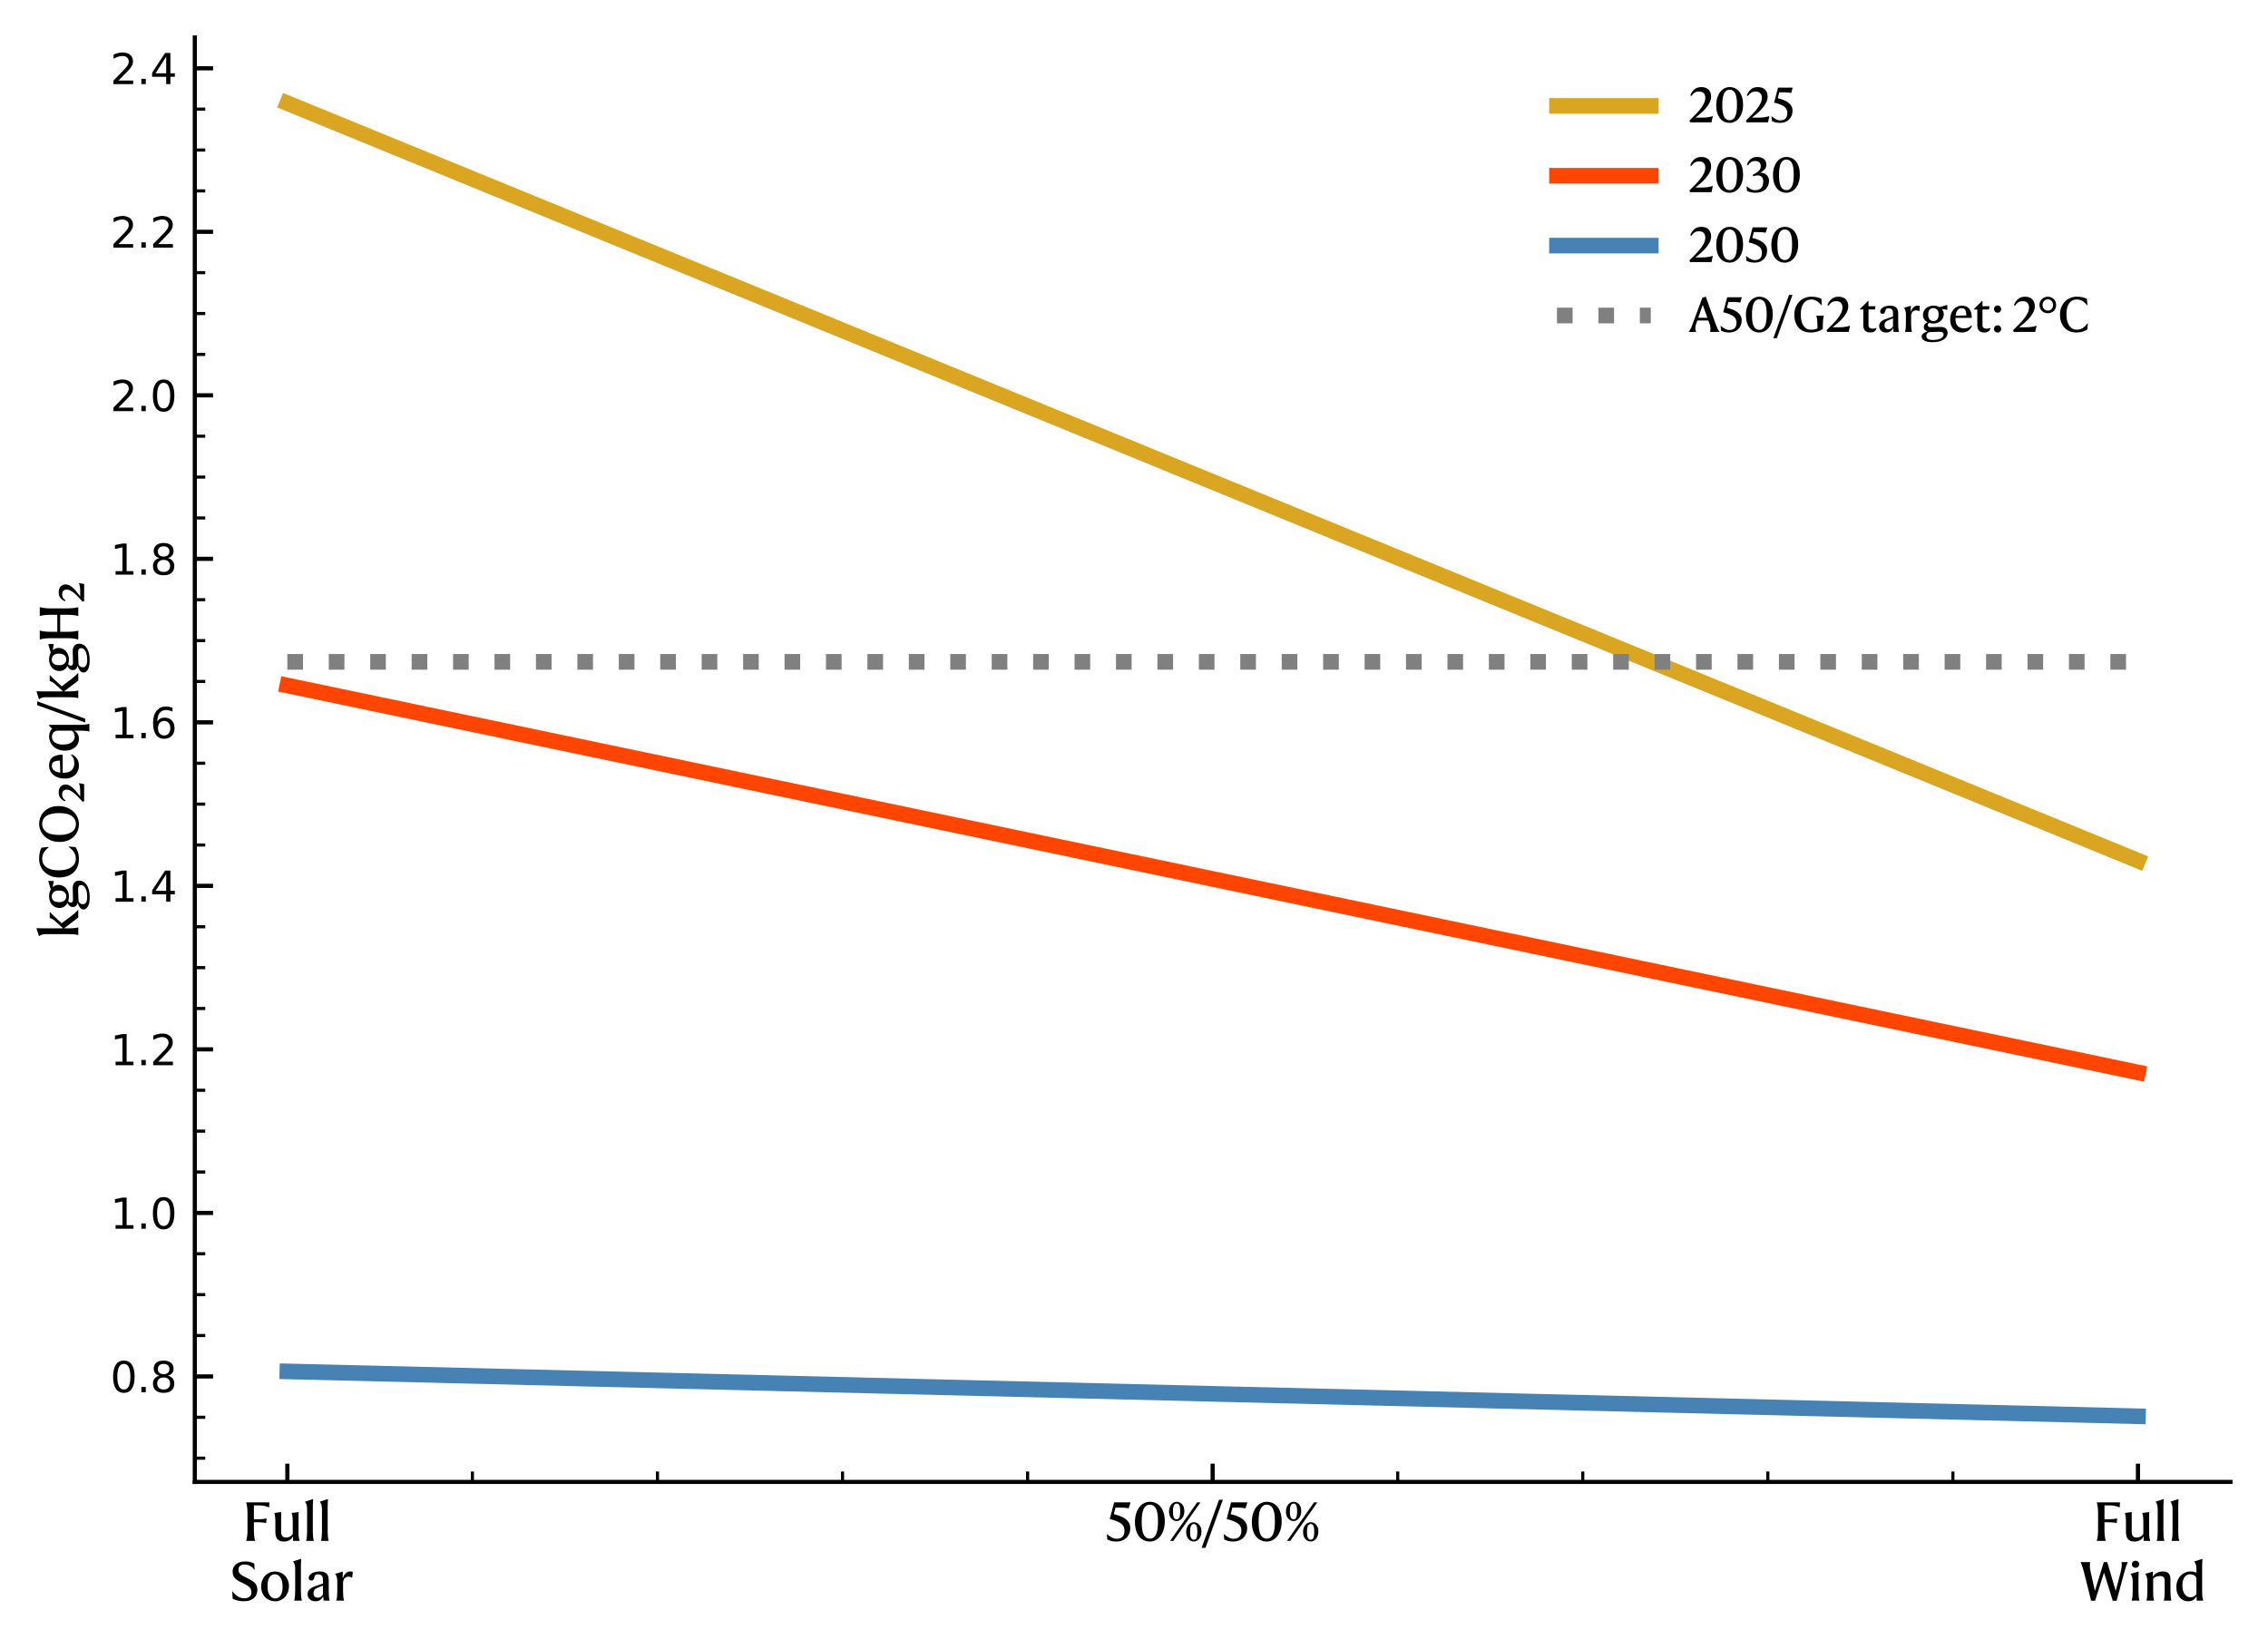 <?xml version="1.0" encoding="utf-8" standalone="no"?>
<!DOCTYPE svg PUBLIC "-//W3C//DTD SVG 1.1//EN"
  "http://www.w3.org/Graphics/SVG/1.1/DTD/svg11.dtd">
<svg xmlns:xlink="http://www.w3.org/1999/xlink" width="435.183pt" height="316.464pt" viewBox="0 0 435.183 316.464" xmlns="http://www.w3.org/2000/svg" version="1.1">
 <defs>
  <style type="text/css">*{stroke-linejoin: round; stroke-linecap: butt}</style>
 </defs>
 <g id="figure_1">
  <g id="patch_1">
   <path d="M 0 316.464 
L 435.183 316.464 
L 435.183 0 
L 0 0 
L 0 316.464 
z
" style="fill: none"/>
  </g>
  <g id="axes_1">
   <g id="patch_2">
    <path d="M 37.383 284.4 
L 427.983 284.4 
L 427.983 7.2 
L 37.383 7.2 
L 37.383 284.4 
z
" style="fill: none"/>
   </g>
   <g id="matplotlib.axis_1">
    <g id="xtick_1">
     <g id="line2d_1">
      <defs>
       <path id="m559286377d" d="M 0 0 
L 0 -3.5 
" style="stroke: #000000; stroke-width: 0.8"/>
      </defs>
      <g>
       <use xlink:href="#m559286377d" x="55.138" y="284.4" style="stroke: #000000; stroke-width: 0.8"/>
      </g>
     </g>
     <g id="text_1">
      <!-- Full -->
      <g transform="translate(46.558 295.72) scale(0.1 -0.1)">
       <defs>
        <path id="HardingTextWeb-Regular-46" d="M 1350 1203 
Q 1350 928 1388 592 
Q 1427 256 1491 0 
L 422 0 
Q 506 256 544 592 
Q 582 928 582 1203 
L 582 3418 
Q 582 3693 544 4029 
Q 506 4365 422 4621 
L 3206 4621 
L 3181 4019 
Q 2906 4134 2592 4198 
Q 2278 4262 1901 4262 
L 1350 4262 
L 1350 2592 
L 1926 2592 
Q 2125 2592 2400 2621 
Q 2675 2650 2874 2688 
L 2816 2131 
Q 2618 2189 2362 2214 
Q 2106 2240 1882 2240 
L 1350 2240 
L 1350 1203 
z
" transform="scale(0.016)"/>
        <path id="HardingTextWeb-Regular-75" d="M 506 2419 
Q 506 2637 477 2889 
Q 448 3142 378 3354 
L 1197 3462 
L 1197 1082 
Q 1197 768 1331 585 
Q 1466 403 1792 403 
Q 2074 403 2285 537 
Q 2496 672 2592 832 
L 2592 2419 
Q 2592 2637 2563 2889 
Q 2534 3142 2458 3354 
L 3283 3462 
L 3283 966 
Q 3283 576 3321 377 
Q 3360 179 3418 0 
L 2630 0 
L 2624 525 
L 2605 525 
Q 2560 429 2473 320 
Q 2387 211 2256 124 
Q 2125 38 1942 -19 
Q 1760 -77 1523 -77 
Q 960 -77 733 233 
Q 506 544 506 1050 
L 506 2419 
z
" transform="scale(0.016)"/>
        <path id="HardingTextWeb-Regular-6c" d="M 1376 0 
L 448 0 
Q 525 243 547 563 
Q 570 883 570 1158 
L 570 3853 
Q 570 4128 493 4361 
Q 416 4595 307 4704 
L 1235 5005 
L 1286 4966 
Q 1286 4934 1280 4809 
Q 1274 4685 1267 4541 
Q 1261 4397 1257 4269 
Q 1254 4141 1254 4102 
L 1254 1158 
Q 1254 883 1276 563 
Q 1299 243 1376 0 
z
" transform="scale(0.016)"/>
       </defs>
       <use xlink:href="#HardingTextWeb-Regular-46"/>
       <use xlink:href="#HardingTextWeb-Regular-75" x="54.7"/>
       <use xlink:href="#HardingTextWeb-Regular-6c" x="114.6"/>
       <use xlink:href="#HardingTextWeb-Regular-6c" x="143.1"/>
      </g>
      <!--  Solar -->
      <g transform="translate(42.368 307.184) scale(0.1 -0.1)">
       <defs>
        <path id="HardingTextWeb-Regular-20" transform="scale(0.016)"/>
        <path id="HardingTextWeb-Regular-53" d="M 1811 4698 
Q 2240 4698 2480 4621 
Q 2720 4544 2912 4454 
L 2957 3693 
L 2925 3693 
Q 2739 3981 2425 4157 
Q 2112 4333 1747 4333 
Q 1389 4333 1203 4166 
Q 1018 4000 1018 3699 
Q 1018 3398 1226 3200 
Q 1434 3002 2010 2733 
Q 2560 2477 2921 2179 
Q 3283 1882 3283 1306 
Q 3283 1037 3190 784 
Q 3098 531 2902 342 
Q 2707 154 2400 38 
Q 2093 -77 1664 -77 
Q 1280 -77 941 3 
Q 602 83 320 237 
L 269 1114 
L 301 1114 
Q 538 781 909 531 
Q 1280 282 1677 282 
Q 2118 282 2345 467 
Q 2573 653 2573 992 
Q 2573 1357 2358 1581 
Q 2144 1805 1683 2035 
Q 1382 2176 1129 2307 
Q 877 2438 697 2598 
Q 518 2758 416 2972 
Q 314 3187 314 3494 
Q 314 4019 717 4358 
Q 1120 4698 1811 4698 
z
" transform="scale(0.016)"/>
        <path id="HardingTextWeb-Regular-6f" d="M 1965 -77 
Q 1613 -77 1302 48 
Q 992 173 765 400 
Q 538 627 403 953 
Q 269 1280 269 1677 
Q 269 2093 403 2432 
Q 538 2771 765 3004 
Q 992 3238 1289 3366 
Q 1587 3494 1907 3494 
Q 2259 3494 2569 3369 
Q 2880 3245 3107 3017 
Q 3334 2790 3468 2467 
Q 3603 2144 3603 1747 
Q 3603 1331 3468 992 
Q 3334 653 3107 416 
Q 2880 179 2582 51 
Q 2285 -77 1965 -77 
z
M 1907 3162 
Q 1517 3162 1273 2810 
Q 1030 2458 1030 1754 
Q 1030 1024 1296 643 
Q 1562 262 1965 262 
Q 2355 262 2598 614 
Q 2842 966 2842 1670 
Q 2842 2400 2576 2781 
Q 2310 3162 1907 3162 
z
" transform="scale(0.016)"/>
        <path id="HardingTextWeb-Regular-61" d="M 736 2406 
Q 614 2406 512 2486 
Q 410 2566 410 2726 
Q 410 2899 522 3043 
Q 634 3187 813 3289 
Q 992 3392 1222 3446 
Q 1453 3501 1690 3501 
Q 2298 3501 2554 3241 
Q 2810 2982 2810 2470 
L 2810 1158 
Q 2810 883 2829 563 
Q 2848 243 2925 0 
L 2195 0 
Q 2182 102 2172 246 
Q 2163 390 2163 480 
L 2138 480 
Q 2016 256 1801 89 
Q 1587 -77 1197 -77 
Q 774 -77 528 166 
Q 282 410 275 774 
Q 269 1088 486 1325 
Q 704 1562 1152 1722 
L 2118 2054 
L 2118 2515 
Q 2118 2861 1961 3008 
Q 1805 3155 1510 3155 
Q 1318 3155 1225 3081 
Q 1133 3008 1094 2816 
Q 1050 2598 966 2502 
Q 883 2406 736 2406 
z
M 986 883 
Q 986 640 1123 499 
Q 1261 358 1498 358 
Q 1734 358 1894 480 
Q 2054 602 2118 755 
L 2118 1805 
L 1517 1568 
Q 1235 1453 1110 1305 
Q 986 1158 986 883 
z
" transform="scale(0.016)"/>
        <path id="HardingTextWeb-Regular-72" d="M 1261 3462 
L 1242 2720 
L 1274 2720 
Q 1318 2861 1395 3001 
Q 1472 3142 1581 3251 
Q 1690 3360 1837 3430 
Q 1984 3501 2170 3501 
Q 2227 3501 2326 3485 
Q 2426 3469 2458 3456 
L 2394 2765 
L 2362 2765 
Q 2304 2803 2189 2838 
Q 2074 2874 1952 2874 
Q 1626 2874 1459 2650 
Q 1293 2426 1293 2131 
L 1293 1133 
Q 1293 813 1315 521 
Q 1338 230 1408 0 
L 480 0 
Q 557 243 579 563 
Q 602 883 602 1158 
L 602 2362 
Q 602 2637 525 2870 
Q 448 3104 339 3206 
L 1235 3482 
L 1261 3462 
z
" transform="scale(0.016)"/>
       </defs>
       <use xlink:href="#HardingTextWeb-Regular-20"/>
       <use xlink:href="#HardingTextWeb-Regular-53" x="17.6"/>
       <use xlink:href="#HardingTextWeb-Regular-6f" x="73.1"/>
       <use xlink:href="#HardingTextWeb-Regular-6c" x="133.6"/>
       <use xlink:href="#HardingTextWeb-Regular-61" x="162.1"/>
       <use xlink:href="#HardingTextWeb-Regular-72" x="213.9"/>
      </g>
     </g>
    </g>
    <g id="xtick_2">
     <g id="line2d_2">
      <g>
       <use xlink:href="#m559286377d" x="232.683" y="284.4" style="stroke: #000000; stroke-width: 0.8"/>
      </g>
     </g>
     <g id="text_2">
      <!-- 50%/50% -->
      <g transform="translate(212.123 295.72) scale(0.1 -0.1)">
       <defs>
        <path id="HardingTextWeb-Regular-35" d="M 1325 256 
Q 1792 256 2035 496 
Q 2278 736 2278 1254 
Q 2278 1478 2198 1673 
Q 2118 1869 1923 2038 
Q 1728 2208 1382 2352 
Q 1037 2496 512 2624 
L 1037 4621 
L 2995 4621 
L 2784 3910 
Q 2637 3942 2368 3968 
Q 2099 3994 1862 3994 
L 1197 3994 
L 998 3213 
Q 1421 3110 1785 2966 
Q 2150 2822 2412 2620 
Q 2675 2419 2822 2153 
Q 2970 1888 2970 1549 
Q 2970 1165 2838 861 
Q 2707 557 2486 349 
Q 2266 141 1965 32 
Q 1664 -77 1325 -77 
Q 934 -77 697 -9 
Q 461 58 224 166 
L 160 826 
Q 410 602 720 429 
Q 1030 256 1325 256 
z
" transform="scale(0.016)"/>
        <path id="HardingTextWeb-Regular-30" d="M 2112 4691 
Q 2509 4691 2838 4537 
Q 3168 4384 3405 4089 
Q 3642 3795 3776 3356 
Q 3910 2918 3910 2355 
Q 3910 1766 3760 1308 
Q 3610 851 3363 547 
Q 3117 243 2793 83 
Q 2470 -77 2125 -77 
Q 1734 -77 1404 76 
Q 1075 230 838 524 
Q 602 819 467 1260 
Q 333 1702 333 2266 
Q 333 2854 483 3308 
Q 634 3763 877 4070 
Q 1120 4378 1443 4534 
Q 1766 4691 2112 4691 
z
M 2125 269 
Q 2605 269 2851 755 
Q 3098 1242 3098 2342 
Q 3098 3443 2845 3894 
Q 2592 4346 2112 4346 
Q 1638 4346 1388 3862 
Q 1139 3379 1139 2278 
Q 1139 1178 1395 723 
Q 1651 269 2125 269 
z
" transform="scale(0.016)"/>
        <path id="HardingTextWeb-Regular-25" d="M 1190 4691 
Q 1574 4691 1843 4393 
Q 2112 4096 2112 3558 
Q 2112 3283 2032 3062 
Q 1952 2842 1824 2691 
Q 1696 2541 1529 2461 
Q 1363 2381 1197 2381 
Q 819 2381 547 2681 
Q 275 2982 275 3520 
Q 275 3802 355 4019 
Q 435 4237 563 4387 
Q 691 4538 857 4614 
Q 1024 4691 1190 4691 
z
M 403 0 
L 3648 4621 
L 4045 4621 
L 794 0 
L 403 0 
z
M 1197 2592 
Q 1427 2592 1523 2841 
Q 1619 3091 1619 3552 
Q 1619 4019 1520 4249 
Q 1421 4480 1190 4480 
Q 960 4480 851 4233 
Q 742 3987 742 3526 
Q 742 3059 851 2825 
Q 960 2592 1197 2592 
z
M 3251 -70 
Q 2874 -70 2602 230 
Q 2330 531 2330 1069 
Q 2330 1350 2410 1568 
Q 2490 1786 2618 1936 
Q 2746 2086 2912 2163 
Q 3078 2240 3245 2240 
Q 3629 2240 3897 1942 
Q 4166 1645 4166 1107 
Q 4166 826 4086 608 
Q 4006 390 3878 240 
Q 3750 90 3584 10 
Q 3418 -70 3251 -70 
z
M 3245 2029 
Q 3014 2029 2905 1782 
Q 2797 1536 2797 1075 
Q 2797 608 2909 374 
Q 3021 141 3251 141 
Q 3482 141 3578 390 
Q 3674 640 3674 1101 
Q 3674 1568 3574 1798 
Q 3475 2029 3245 2029 
z
" transform="scale(0.016)"/>
        <path id="HardingTextWeb-Regular-2f" d="M -154 -832 
L 1933 4934 
L 2394 4934 
L 307 -832 
L -154 -832 
z
" transform="scale(0.016)"/>
       </defs>
       <use xlink:href="#HardingTextWeb-Regular-35"/>
       <use xlink:href="#HardingTextWeb-Regular-30" x="51.2"/>
       <use xlink:href="#HardingTextWeb-Regular-25" x="117.5"/>
       <use xlink:href="#HardingTextWeb-Regular-2f" x="186.9"/>
       <use xlink:href="#HardingTextWeb-Regular-35" x="224.3"/>
       <use xlink:href="#HardingTextWeb-Regular-30" x="275.5"/>
       <use xlink:href="#HardingTextWeb-Regular-25" x="341.8"/>
      </g>
     </g>
    </g>
    <g id="xtick_3">
     <g id="line2d_3">
      <g>
       <use xlink:href="#m559286377d" x="410.229" y="284.4" style="stroke: #000000; stroke-width: 0.8"/>
      </g>
     </g>
     <g id="text_3">
      <!-- Full -->
      <g transform="translate(401.648 295.72) scale(0.1 -0.1)">
       <use xlink:href="#HardingTextWeb-Regular-46"/>
       <use xlink:href="#HardingTextWeb-Regular-75" x="54.7"/>
       <use xlink:href="#HardingTextWeb-Regular-6c" x="114.6"/>
       <use xlink:href="#HardingTextWeb-Regular-6c" x="143.1"/>
      </g>
      <!--  Wind -->
      <g transform="translate(397.18 307.184) scale(0.1 -0.1)">
       <defs>
        <path id="HardingTextWeb-Regular-57" d="M 1370 3507 
L 1888 1203 
L 1907 1203 
L 2963 4621 
L 3373 4621 
L 4378 1203 
L 4397 1203 
L 4966 3360 
Q 5050 3699 5098 4028 
Q 5146 4358 5082 4621 
L 5830 4621 
Q 5709 4326 5603 4012 
Q 5498 3699 5395 3322 
L 4499 -13 
L 4032 -13 
L 3002 3315 
L 2970 3315 
L 1914 -13 
L 1440 -13 
L 602 3347 
Q 499 3770 406 4042 
Q 314 4314 173 4621 
L 1312 4621 
Q 1286 4346 1289 4099 
Q 1293 3853 1370 3507 
z
" transform="scale(0.016)"/>
        <path id="HardingTextWeb-Regular-69" d="M 915 3942 
Q 723 3942 601 4064 
Q 480 4186 480 4365 
Q 480 4544 601 4665 
Q 723 4787 915 4787 
Q 1114 4787 1235 4665 
Q 1357 4544 1357 4365 
Q 1357 4186 1235 4064 
Q 1114 3942 915 3942 
z
M 1389 0 
L 454 0 
Q 531 243 553 563 
Q 576 883 576 1158 
L 576 2362 
Q 576 2637 499 2870 
Q 422 3104 314 3206 
L 1248 3482 
L 1299 3443 
Q 1293 3411 1286 3283 
Q 1280 3155 1277 3008 
Q 1274 2861 1270 2733 
Q 1267 2605 1267 2566 
L 1267 1158 
Q 1267 883 1289 563 
Q 1312 243 1389 0 
z
" transform="scale(0.016)"/>
        <path id="HardingTextWeb-Regular-6e" d="M 288 3206 
L 1190 3482 
L 1216 3462 
L 1197 2886 
L 1222 2886 
Q 1344 3130 1664 3315 
Q 1984 3501 2374 3501 
Q 2893 3501 3104 3261 
Q 3315 3021 3315 2515 
L 3315 1158 
Q 3315 883 3337 563 
Q 3360 243 3437 0 
L 2515 0 
Q 2586 230 2605 512 
Q 2624 794 2624 1107 
L 2624 2426 
Q 2624 2701 2480 2825 
Q 2336 2950 2035 2950 
Q 1798 2950 1596 2870 
Q 1395 2790 1242 2637 
L 1242 1107 
Q 1242 794 1261 512 
Q 1280 230 1350 0 
L 429 0 
Q 506 243 528 563 
Q 550 883 550 1158 
L 550 2362 
Q 550 2637 473 2870 
Q 397 3104 288 3206 
z
" transform="scale(0.016)"/>
        <path id="HardingTextWeb-Regular-64" d="M 1965 3501 
Q 2202 3501 2400 3456 
Q 2598 3411 2701 3347 
L 2701 3859 
Q 2701 4141 2617 4365 
Q 2534 4589 2432 4698 
L 3379 4998 
L 3430 4960 
Q 3405 4749 3395 4550 
Q 3386 4352 3386 4051 
L 3386 1018 
Q 3386 634 3424 406 
Q 3462 179 3520 0 
L 2733 0 
L 2720 512 
L 2694 512 
Q 2592 275 2349 99 
Q 2106 -77 1702 -77 
Q 1434 -77 1181 28 
Q 928 134 729 345 
Q 531 557 412 877 
Q 294 1197 294 1613 
Q 294 2093 451 2451 
Q 608 2810 848 3040 
Q 1088 3270 1385 3385 
Q 1683 3501 1965 3501 
z
M 2701 787 
L 2701 2579 
Q 2694 2854 2480 3008 
Q 2266 3162 1914 3162 
Q 1530 3162 1274 2822 
Q 1018 2483 1018 1837 
Q 1018 1133 1299 768 
Q 1581 403 1971 403 
Q 2227 403 2425 521 
Q 2624 640 2701 787 
z
" transform="scale(0.016)"/>
       </defs>
       <use xlink:href="#HardingTextWeb-Regular-20"/>
       <use xlink:href="#HardingTextWeb-Regular-57" x="17.6"/>
       <use xlink:href="#HardingTextWeb-Regular-69" x="111.2"/>
       <use xlink:href="#HardingTextWeb-Regular-6e" x="139.8"/>
       <use xlink:href="#HardingTextWeb-Regular-64" x="199.5"/>
      </g>
     </g>
    </g>
    <g id="xtick_4">
     <g id="line2d_4">
      <defs>
       <path id="mba1a6439b2" d="M 0 0 
L 0 -2 
" style="stroke: #000000; stroke-width: 0.6"/>
      </defs>
      <g>
       <use xlink:href="#mba1a6439b2" x="90.647" y="284.4" style="stroke: #000000; stroke-width: 0.6"/>
      </g>
     </g>
    </g>
    <g id="xtick_5">
     <g id="line2d_5">
      <g>
       <use xlink:href="#mba1a6439b2" x="126.156" y="284.4" style="stroke: #000000; stroke-width: 0.6"/>
      </g>
     </g>
    </g>
    <g id="xtick_6">
     <g id="line2d_6">
      <g>
       <use xlink:href="#mba1a6439b2" x="161.665" y="284.4" style="stroke: #000000; stroke-width: 0.6"/>
      </g>
     </g>
    </g>
    <g id="xtick_7">
     <g id="line2d_7">
      <g>
       <use xlink:href="#mba1a6439b2" x="197.174" y="284.4" style="stroke: #000000; stroke-width: 0.6"/>
      </g>
     </g>
    </g>
    <g id="xtick_8">
     <g id="line2d_8">
      <g>
       <use xlink:href="#mba1a6439b2" x="268.193" y="284.4" style="stroke: #000000; stroke-width: 0.6"/>
      </g>
     </g>
    </g>
    <g id="xtick_9">
     <g id="line2d_9">
      <g>
       <use xlink:href="#mba1a6439b2" x="303.702" y="284.4" style="stroke: #000000; stroke-width: 0.6"/>
      </g>
     </g>
    </g>
    <g id="xtick_10">
     <g id="line2d_10">
      <g>
       <use xlink:href="#mba1a6439b2" x="339.211" y="284.4" style="stroke: #000000; stroke-width: 0.6"/>
      </g>
     </g>
    </g>
    <g id="xtick_11">
     <g id="line2d_11">
      <g>
       <use xlink:href="#mba1a6439b2" x="374.72" y="284.4" style="stroke: #000000; stroke-width: 0.6"/>
      </g>
     </g>
    </g>
   </g>
   <g id="matplotlib.axis_2">
    <g id="ytick_1">
     <g id="line2d_12">
      <defs>
       <path id="m05f31f5a63" d="M 0 0 
L 3.5 0 
" style="stroke: #000000; stroke-width: 0.8"/>
      </defs>
      <g>
       <use xlink:href="#m05f31f5a63" x="37.383" y="264.152" style="stroke: #000000; stroke-width: 0.8"/>
      </g>
     </g>
     <g id="text_4">
      <!-- 0.8 -->
      <g transform="translate(21.161 267.191) scale(0.08 -0.08)">
       <defs>
        <path id="DejaVuSans-30" d="M 2034 4250 
Q 1547 4250 1301 3770 
Q 1056 3291 1056 2328 
Q 1056 1369 1301 889 
Q 1547 409 2034 409 
Q 2525 409 2770 889 
Q 3016 1369 3016 2328 
Q 3016 3291 2770 3770 
Q 2525 4250 2034 4250 
z
M 2034 4750 
Q 2819 4750 3233 4129 
Q 3647 3509 3647 2328 
Q 3647 1150 3233 529 
Q 2819 -91 2034 -91 
Q 1250 -91 836 529 
Q 422 1150 422 2328 
Q 422 3509 836 4129 
Q 1250 4750 2034 4750 
z
" transform="scale(0.016)"/>
        <path id="DejaVuSans-2e" d="M 684 794 
L 1344 794 
L 1344 0 
L 684 0 
L 684 794 
z
" transform="scale(0.016)"/>
        <path id="DejaVuSans-38" d="M 2034 2216 
Q 1584 2216 1326 1975 
Q 1069 1734 1069 1313 
Q 1069 891 1326 650 
Q 1584 409 2034 409 
Q 2484 409 2743 651 
Q 3003 894 3003 1313 
Q 3003 1734 2745 1975 
Q 2488 2216 2034 2216 
z
M 1403 2484 
Q 997 2584 770 2862 
Q 544 3141 544 3541 
Q 544 4100 942 4425 
Q 1341 4750 2034 4750 
Q 2731 4750 3128 4425 
Q 3525 4100 3525 3541 
Q 3525 3141 3298 2862 
Q 3072 2584 2669 2484 
Q 3125 2378 3379 2068 
Q 3634 1759 3634 1313 
Q 3634 634 3220 271 
Q 2806 -91 2034 -91 
Q 1263 -91 848 271 
Q 434 634 434 1313 
Q 434 1759 690 2068 
Q 947 2378 1403 2484 
z
M 1172 3481 
Q 1172 3119 1398 2916 
Q 1625 2713 2034 2713 
Q 2441 2713 2670 2916 
Q 2900 3119 2900 3481 
Q 2900 3844 2670 4047 
Q 2441 4250 2034 4250 
Q 1625 4250 1398 4047 
Q 1172 3844 1172 3481 
z
" transform="scale(0.016)"/>
       </defs>
       <use xlink:href="#DejaVuSans-30"/>
       <use xlink:href="#DejaVuSans-2e" x="63.623"/>
       <use xlink:href="#DejaVuSans-38" x="95.41"/>
      </g>
     </g>
    </g>
    <g id="ytick_2">
     <g id="line2d_13">
      <g>
       <use xlink:href="#m05f31f5a63" x="37.383" y="232.771" style="stroke: #000000; stroke-width: 0.8"/>
      </g>
     </g>
     <g id="text_5">
      <!-- 1.0 -->
      <g transform="translate(21.161 235.81) scale(0.08 -0.08)">
       <defs>
        <path id="DejaVuSans-31" d="M 794 531 
L 1825 531 
L 1825 4091 
L 703 3866 
L 703 4441 
L 1819 4666 
L 2450 4666 
L 2450 531 
L 3481 531 
L 3481 0 
L 794 0 
L 794 531 
z
" transform="scale(0.016)"/>
       </defs>
       <use xlink:href="#DejaVuSans-31"/>
       <use xlink:href="#DejaVuSans-2e" x="63.623"/>
       <use xlink:href="#DejaVuSans-30" x="95.41"/>
      </g>
     </g>
    </g>
    <g id="ytick_3">
     <g id="line2d_14">
      <g>
       <use xlink:href="#m05f31f5a63" x="37.383" y="201.39" style="stroke: #000000; stroke-width: 0.8"/>
      </g>
     </g>
     <g id="text_6">
      <!-- 1.2 -->
      <g transform="translate(21.161 204.429) scale(0.08 -0.08)">
       <defs>
        <path id="DejaVuSans-32" d="M 1228 531 
L 3431 531 
L 3431 0 
L 469 0 
L 469 531 
Q 828 903 1448 1529 
Q 2069 2156 2228 2338 
Q 2531 2678 2651 2914 
Q 2772 3150 2772 3378 
Q 2772 3750 2511 3984 
Q 2250 4219 1831 4219 
Q 1534 4219 1204 4116 
Q 875 4013 500 3803 
L 500 4441 
Q 881 4594 1212 4672 
Q 1544 4750 1819 4750 
Q 2544 4750 2975 4387 
Q 3406 4025 3406 3419 
Q 3406 3131 3298 2873 
Q 3191 2616 2906 2266 
Q 2828 2175 2409 1742 
Q 1991 1309 1228 531 
z
" transform="scale(0.016)"/>
       </defs>
       <use xlink:href="#DejaVuSans-31"/>
       <use xlink:href="#DejaVuSans-2e" x="63.623"/>
       <use xlink:href="#DejaVuSans-32" x="95.41"/>
      </g>
     </g>
    </g>
    <g id="ytick_4">
     <g id="line2d_15">
      <g>
       <use xlink:href="#m05f31f5a63" x="37.383" y="170.009" style="stroke: #000000; stroke-width: 0.8"/>
      </g>
     </g>
     <g id="text_7">
      <!-- 1.4 -->
      <g transform="translate(21.161 173.048) scale(0.08 -0.08)">
       <defs>
        <path id="DejaVuSans-34" d="M 2419 4116 
L 825 1625 
L 2419 1625 
L 2419 4116 
z
M 2253 4666 
L 3047 4666 
L 3047 1625 
L 3713 1625 
L 3713 1100 
L 3047 1100 
L 3047 0 
L 2419 0 
L 2419 1100 
L 313 1100 
L 313 1709 
L 2253 4666 
z
" transform="scale(0.016)"/>
       </defs>
       <use xlink:href="#DejaVuSans-31"/>
       <use xlink:href="#DejaVuSans-2e" x="63.623"/>
       <use xlink:href="#DejaVuSans-34" x="95.41"/>
      </g>
     </g>
    </g>
    <g id="ytick_5">
     <g id="line2d_16">
      <g>
       <use xlink:href="#m05f31f5a63" x="37.383" y="138.628" style="stroke: #000000; stroke-width: 0.8"/>
      </g>
     </g>
     <g id="text_8">
      <!-- 1.6 -->
      <g transform="translate(21.161 141.667) scale(0.08 -0.08)">
       <defs>
        <path id="DejaVuSans-36" d="M 2113 2584 
Q 1688 2584 1439 2293 
Q 1191 2003 1191 1497 
Q 1191 994 1439 701 
Q 1688 409 2113 409 
Q 2538 409 2786 701 
Q 3034 994 3034 1497 
Q 3034 2003 2786 2293 
Q 2538 2584 2113 2584 
z
M 3366 4563 
L 3366 3988 
Q 3128 4100 2886 4159 
Q 2644 4219 2406 4219 
Q 1781 4219 1451 3797 
Q 1122 3375 1075 2522 
Q 1259 2794 1537 2939 
Q 1816 3084 2150 3084 
Q 2853 3084 3261 2657 
Q 3669 2231 3669 1497 
Q 3669 778 3244 343 
Q 2819 -91 2113 -91 
Q 1303 -91 875 529 
Q 447 1150 447 2328 
Q 447 3434 972 4092 
Q 1497 4750 2381 4750 
Q 2619 4750 2861 4703 
Q 3103 4656 3366 4563 
z
" transform="scale(0.016)"/>
       </defs>
       <use xlink:href="#DejaVuSans-31"/>
       <use xlink:href="#DejaVuSans-2e" x="63.623"/>
       <use xlink:href="#DejaVuSans-36" x="95.41"/>
      </g>
     </g>
    </g>
    <g id="ytick_6">
     <g id="line2d_17">
      <g>
       <use xlink:href="#m05f31f5a63" x="37.383" y="107.246" style="stroke: #000000; stroke-width: 0.8"/>
      </g>
     </g>
     <g id="text_9">
      <!-- 1.8 -->
      <g transform="translate(21.161 110.286) scale(0.08 -0.08)">
       <use xlink:href="#DejaVuSans-31"/>
       <use xlink:href="#DejaVuSans-2e" x="63.623"/>
       <use xlink:href="#DejaVuSans-38" x="95.41"/>
      </g>
     </g>
    </g>
    <g id="ytick_7">
     <g id="line2d_18">
      <g>
       <use xlink:href="#m05f31f5a63" x="37.383" y="75.865" style="stroke: #000000; stroke-width: 0.8"/>
      </g>
     </g>
     <g id="text_10">
      <!-- 2.0 -->
      <g transform="translate(21.161 78.905) scale(0.08 -0.08)">
       <use xlink:href="#DejaVuSans-32"/>
       <use xlink:href="#DejaVuSans-2e" x="63.623"/>
       <use xlink:href="#DejaVuSans-30" x="95.41"/>
      </g>
     </g>
    </g>
    <g id="ytick_8">
     <g id="line2d_19">
      <g>
       <use xlink:href="#m05f31f5a63" x="37.383" y="44.484" style="stroke: #000000; stroke-width: 0.8"/>
      </g>
     </g>
     <g id="text_11">
      <!-- 2.2 -->
      <g transform="translate(21.161 47.524) scale(0.08 -0.08)">
       <use xlink:href="#DejaVuSans-32"/>
       <use xlink:href="#DejaVuSans-2e" x="63.623"/>
       <use xlink:href="#DejaVuSans-32" x="95.41"/>
      </g>
     </g>
    </g>
    <g id="ytick_9">
     <g id="line2d_20">
      <g>
       <use xlink:href="#m05f31f5a63" x="37.383" y="13.103" style="stroke: #000000; stroke-width: 0.8"/>
      </g>
     </g>
     <g id="text_12">
      <!-- 2.4 -->
      <g transform="translate(21.161 16.142) scale(0.08 -0.08)">
       <use xlink:href="#DejaVuSans-32"/>
       <use xlink:href="#DejaVuSans-2e" x="63.623"/>
       <use xlink:href="#DejaVuSans-34" x="95.41"/>
      </g>
     </g>
    </g>
    <g id="ytick_10">
     <g id="line2d_21">
      <defs>
       <path id="mf08c3451be" d="M 0 0 
L 2 0 
" style="stroke: #000000; stroke-width: 0.6"/>
      </defs>
      <g>
       <use xlink:href="#mf08c3451be" x="37.383" y="279.843" style="stroke: #000000; stroke-width: 0.6"/>
      </g>
     </g>
    </g>
    <g id="ytick_11">
     <g id="line2d_22">
      <g>
       <use xlink:href="#mf08c3451be" x="37.383" y="271.997" style="stroke: #000000; stroke-width: 0.6"/>
      </g>
     </g>
    </g>
    <g id="ytick_12">
     <g id="line2d_23">
      <g>
       <use xlink:href="#mf08c3451be" x="37.383" y="256.307" style="stroke: #000000; stroke-width: 0.6"/>
      </g>
     </g>
    </g>
    <g id="ytick_13">
     <g id="line2d_24">
      <g>
       <use xlink:href="#mf08c3451be" x="37.383" y="248.461" style="stroke: #000000; stroke-width: 0.6"/>
      </g>
     </g>
    </g>
    <g id="ytick_14">
     <g id="line2d_25">
      <g>
       <use xlink:href="#mf08c3451be" x="37.383" y="240.616" style="stroke: #000000; stroke-width: 0.6"/>
      </g>
     </g>
    </g>
    <g id="ytick_15">
     <g id="line2d_26">
      <g>
       <use xlink:href="#mf08c3451be" x="37.383" y="224.926" style="stroke: #000000; stroke-width: 0.6"/>
      </g>
     </g>
    </g>
    <g id="ytick_16">
     <g id="line2d_27">
      <g>
       <use xlink:href="#mf08c3451be" x="37.383" y="217.08" style="stroke: #000000; stroke-width: 0.6"/>
      </g>
     </g>
    </g>
    <g id="ytick_17">
     <g id="line2d_28">
      <g>
       <use xlink:href="#mf08c3451be" x="37.383" y="209.235" style="stroke: #000000; stroke-width: 0.6"/>
      </g>
     </g>
    </g>
    <g id="ytick_18">
     <g id="line2d_29">
      <g>
       <use xlink:href="#mf08c3451be" x="37.383" y="193.545" style="stroke: #000000; stroke-width: 0.6"/>
      </g>
     </g>
    </g>
    <g id="ytick_19">
     <g id="line2d_30">
      <g>
       <use xlink:href="#mf08c3451be" x="37.383" y="185.699" style="stroke: #000000; stroke-width: 0.6"/>
      </g>
     </g>
    </g>
    <g id="ytick_20">
     <g id="line2d_31">
      <g>
       <use xlink:href="#mf08c3451be" x="37.383" y="177.854" style="stroke: #000000; stroke-width: 0.6"/>
      </g>
     </g>
    </g>
    <g id="ytick_21">
     <g id="line2d_32">
      <g>
       <use xlink:href="#mf08c3451be" x="37.383" y="162.163" style="stroke: #000000; stroke-width: 0.6"/>
      </g>
     </g>
    </g>
    <g id="ytick_22">
     <g id="line2d_33">
      <g>
       <use xlink:href="#mf08c3451be" x="37.383" y="154.318" style="stroke: #000000; stroke-width: 0.6"/>
      </g>
     </g>
    </g>
    <g id="ytick_23">
     <g id="line2d_34">
      <g>
       <use xlink:href="#mf08c3451be" x="37.383" y="146.473" style="stroke: #000000; stroke-width: 0.6"/>
      </g>
     </g>
    </g>
    <g id="ytick_24">
     <g id="line2d_35">
      <g>
       <use xlink:href="#mf08c3451be" x="37.383" y="130.782" style="stroke: #000000; stroke-width: 0.6"/>
      </g>
     </g>
    </g>
    <g id="ytick_25">
     <g id="line2d_36">
      <g>
       <use xlink:href="#mf08c3451be" x="37.383" y="122.937" style="stroke: #000000; stroke-width: 0.6"/>
      </g>
     </g>
    </g>
    <g id="ytick_26">
     <g id="line2d_37">
      <g>
       <use xlink:href="#mf08c3451be" x="37.383" y="115.092" style="stroke: #000000; stroke-width: 0.6"/>
      </g>
     </g>
    </g>
    <g id="ytick_27">
     <g id="line2d_38">
      <g>
       <use xlink:href="#mf08c3451be" x="37.383" y="99.401" style="stroke: #000000; stroke-width: 0.6"/>
      </g>
     </g>
    </g>
    <g id="ytick_28">
     <g id="line2d_39">
      <g>
       <use xlink:href="#mf08c3451be" x="37.383" y="91.556" style="stroke: #000000; stroke-width: 0.6"/>
      </g>
     </g>
    </g>
    <g id="ytick_29">
     <g id="line2d_40">
      <g>
       <use xlink:href="#mf08c3451be" x="37.383" y="83.711" style="stroke: #000000; stroke-width: 0.6"/>
      </g>
     </g>
    </g>
    <g id="ytick_30">
     <g id="line2d_41">
      <g>
       <use xlink:href="#mf08c3451be" x="37.383" y="68.02" style="stroke: #000000; stroke-width: 0.6"/>
      </g>
     </g>
    </g>
    <g id="ytick_31">
     <g id="line2d_42">
      <g>
       <use xlink:href="#mf08c3451be" x="37.383" y="60.175" style="stroke: #000000; stroke-width: 0.6"/>
      </g>
     </g>
    </g>
    <g id="ytick_32">
     <g id="line2d_43">
      <g>
       <use xlink:href="#mf08c3451be" x="37.383" y="52.329" style="stroke: #000000; stroke-width: 0.6"/>
      </g>
     </g>
    </g>
    <g id="ytick_33">
     <g id="line2d_44">
      <g>
       <use xlink:href="#mf08c3451be" x="37.383" y="36.639" style="stroke: #000000; stroke-width: 0.6"/>
      </g>
     </g>
    </g>
    <g id="ytick_34">
     <g id="line2d_45">
      <g>
       <use xlink:href="#mf08c3451be" x="37.383" y="28.794" style="stroke: #000000; stroke-width: 0.6"/>
      </g>
     </g>
    </g>
    <g id="ytick_35">
     <g id="line2d_46">
      <g>
       <use xlink:href="#mf08c3451be" x="37.383" y="20.948" style="stroke: #000000; stroke-width: 0.6"/>
      </g>
     </g>
    </g>
    <g id="text_13">
     <!-- kgCO₂eq/kgH₂ -->
     <g transform="translate(15.02 180.15) rotate(-90) scale(0.1 -0.1)">
      <defs>
       <path id="HardingTextWeb-Regular-6b" d="M 1357 0 
L 435 0 
Q 512 243 531 563 
Q 550 883 550 1158 
L 550 3898 
Q 550 4173 476 4384 
Q 403 4595 288 4704 
L 1216 5005 
L 1267 4966 
Q 1267 4934 1260 4806 
Q 1254 4678 1251 4531 
Q 1248 4384 1245 4256 
Q 1242 4128 1242 4090 
L 1242 1818 
L 2074 2733 
Q 2272 2950 2358 3116 
Q 2445 3283 2483 3424 
L 3226 3424 
Q 3027 3245 2848 3053 
Q 2669 2861 2458 2637 
L 1850 1990 
L 2688 877 
Q 2867 640 3062 425 
Q 3258 211 3475 0 
L 2541 0 
L 1242 1709 
L 1242 1158 
Q 1242 883 1261 563 
Q 1280 243 1357 0 
z
" transform="scale(0.016)"/>
       <path id="HardingTextWeb-Regular-67" d="M 1664 1120 
Q 1523 1120 1382 1142 
Q 1242 1165 1114 1210 
Q 1011 1146 966 1072 
Q 922 998 922 896 
Q 922 774 1008 704 
Q 1094 634 1261 634 
Q 1414 634 1593 640 
Q 1773 646 1958 649 
Q 2144 653 2326 659 
Q 2509 666 2662 666 
Q 3085 666 3321 467 
Q 3558 269 3558 -115 
Q 3558 -397 3417 -630 
Q 3277 -864 3021 -1027 
Q 2765 -1190 2400 -1280 
Q 2035 -1370 1594 -1370 
Q 813 -1370 457 -1146 
Q 102 -922 102 -653 
Q 102 -378 332 -198 
Q 563 -19 870 64 
L 870 90 
Q 710 115 553 256 
Q 397 397 397 646 
Q 397 890 537 1050 
Q 678 1210 883 1274 
L 883 1299 
Q 614 1440 448 1686 
Q 282 1933 282 2272 
Q 282 2554 394 2781 
Q 506 3008 694 3168 
Q 883 3328 1136 3414 
Q 1389 3501 1664 3501 
Q 1888 3501 2102 3449 
Q 2317 3398 2490 3296 
L 3520 3603 
L 3520 2944 
Q 3379 2963 3164 3004 
Q 2950 3046 2771 3053 
Q 2899 2925 2976 2752 
Q 3053 2579 3053 2362 
Q 3053 2080 2937 1849 
Q 2822 1619 2633 1459 
Q 2445 1299 2192 1209 
Q 1939 1120 1664 1120 
z
M 1651 3181 
Q 1350 3181 1164 2969 
Q 979 2758 979 2285 
Q 979 1869 1180 1654 
Q 1382 1440 1677 1440 
Q 1971 1440 2169 1657 
Q 2368 1875 2368 2349 
Q 2368 2765 2157 2973 
Q 1946 3181 1651 3181 
z
M 730 -557 
Q 730 -794 941 -931 
Q 1152 -1069 1594 -1069 
Q 2298 -1069 2662 -857 
Q 3027 -646 3027 -384 
Q 3027 -147 2902 -64 
Q 2778 19 2560 19 
Q 2419 19 2201 12 
Q 1984 6 1763 -3 
Q 1542 -13 1363 -19 
Q 1184 -26 1120 -32 
Q 960 -58 845 -205 
Q 730 -352 730 -557 
z
" transform="scale(0.016)"/>
       <path id="HardingTextWeb-Regular-43" d="M 2547 294 
Q 2822 294 3036 374 
Q 3251 454 3417 576 
Q 3584 698 3715 848 
Q 3846 998 3955 1133 
L 4013 1133 
L 3949 339 
Q 3744 179 3373 51 
Q 3002 -77 2496 -77 
Q 2010 -77 1603 86 
Q 1197 250 909 557 
Q 621 864 461 1309 
Q 301 1754 301 2310 
Q 301 2874 489 3322 
Q 678 3770 985 4074 
Q 1293 4378 1696 4538 
Q 2099 4698 2528 4698 
Q 2912 4698 3280 4624 
Q 3648 4550 3878 4410 
L 3962 3565 
L 3898 3565 
Q 3616 3930 3293 4128 
Q 2970 4326 2528 4326 
Q 1888 4326 1523 3811 
Q 1158 3296 1158 2368 
Q 1158 1376 1539 835 
Q 1920 294 2547 294 
z
" transform="scale(0.016)"/>
       <path id="HardingTextWeb-Regular-4f" d="M 2445 4691 
Q 2867 4691 3257 4544 
Q 3648 4397 3945 4105 
Q 4243 3814 4422 3379 
Q 4602 2944 4602 2374 
Q 4602 1779 4406 1318 
Q 4211 858 3907 550 
Q 3603 243 3219 83 
Q 2835 -77 2458 -77 
Q 2035 -77 1641 70 
Q 1248 218 953 509 
Q 659 800 480 1238 
Q 301 1677 301 2246 
Q 301 2842 496 3299 
Q 691 3757 995 4064 
Q 1299 4371 1683 4531 
Q 2067 4691 2445 4691 
z
M 2458 282 
Q 3021 282 3392 755 
Q 3763 1229 3763 2310 
Q 3763 2848 3664 3235 
Q 3565 3622 3389 3865 
Q 3213 4109 2969 4221 
Q 2726 4333 2445 4333 
Q 1888 4333 1513 3856 
Q 1139 3379 1139 2298 
Q 1139 1760 1241 1376 
Q 1344 992 1520 749 
Q 1696 506 1936 394 
Q 2176 282 2458 282 
z
" transform="scale(0.016)"/>
       <path id="HardingTextWeb-Regular-2082" d="M 2400 1510 
Q 2400 1254 2253 1004 
Q 2106 755 1888 534 
Q 1670 314 1420 118 
Q 1171 -77 966 -230 
L 1632 -230 
Q 1914 -230 2176 -182 
Q 2438 -134 2566 -83 
L 2445 -704 
L 397 -704 
L 326 -525 
Q 627 -250 892 0 
Q 1158 250 1356 486 
Q 1555 723 1670 950 
Q 1786 1178 1786 1402 
Q 1786 1619 1651 1776 
Q 1517 1933 1210 1933 
Q 973 1933 806 1837 
Q 640 1741 506 1542 
L 390 1606 
Q 506 1914 768 2131 
Q 1030 2349 1446 2349 
Q 1926 2349 2163 2109 
Q 2400 1869 2400 1510 
z
" transform="scale(0.016)"/>
       <path id="HardingTextWeb-Regular-65" d="M 3162 781 
Q 3040 448 2707 185 
Q 2374 -77 1811 -77 
Q 1510 -77 1228 28 
Q 947 134 736 345 
Q 525 557 397 880 
Q 269 1203 269 1626 
Q 269 2042 384 2387 
Q 499 2733 704 2979 
Q 909 3226 1193 3363 
Q 1478 3501 1811 3501 
Q 2496 3501 2819 3085 
Q 3142 2669 3142 1869 
L 966 1869 
L 966 1792 
Q 966 1082 1283 781 
Q 1600 480 2086 480 
Q 2528 480 2777 624 
Q 3027 768 3149 902 
L 3162 781 
z
M 1798 3168 
Q 1459 3168 1251 2909 
Q 1043 2650 986 2163 
L 2426 2202 
Q 2413 2662 2288 2915 
Q 2163 3168 1798 3168 
z
" transform="scale(0.016)"/>
       <path id="HardingTextWeb-Regular-71" d="M 2694 -173 
L 2694 486 
L 2675 486 
Q 2573 262 2333 92 
Q 2093 -77 1690 -77 
Q 1421 -77 1168 28 
Q 915 134 723 345 
Q 531 557 412 873 
Q 294 1190 294 1606 
Q 294 2086 451 2444 
Q 608 2803 854 3036 
Q 1101 3270 1405 3385 
Q 1709 3501 2003 3501 
Q 2272 3501 2525 3401 
Q 2778 3302 2886 3149 
L 2925 3149 
L 3283 3507 
L 3386 3488 
L 3386 -173 
Q 3386 -486 3418 -793 
Q 3450 -1101 3520 -1331 
L 2579 -1331 
Q 2656 -1088 2675 -768 
Q 2694 -448 2694 -173 
z
M 2694 774 
L 2694 2470 
Q 2688 2746 2489 2954 
Q 2291 3162 1939 3162 
Q 1555 3162 1289 2822 
Q 1024 2483 1024 1837 
Q 1024 1133 1299 781 
Q 1574 429 1958 429 
Q 2214 429 2422 541 
Q 2630 653 2694 774 
z
" transform="scale(0.016)"/>
       <path id="HardingTextWeb-Regular-48" d="M 1350 1203 
Q 1350 928 1388 592 
Q 1427 256 1491 0 
L 422 0 
Q 506 256 544 592 
Q 582 928 582 1203 
L 582 3418 
Q 582 3693 544 4029 
Q 506 4365 422 4621 
L 1491 4621 
Q 1427 4365 1388 4029 
Q 1350 3693 1350 3418 
L 1350 2515 
L 3392 2515 
L 3392 3418 
Q 3392 3693 3357 4029 
Q 3322 4365 3238 4621 
L 4301 4621 
Q 4237 4365 4198 4029 
Q 4160 3693 4160 3418 
L 4160 1203 
Q 4160 928 4198 592 
Q 4237 256 4301 0 
L 3238 0 
Q 3322 256 3357 592 
Q 3392 928 3392 1203 
L 3392 2170 
L 1350 2170 
L 1350 1203 
z
" transform="scale(0.016)"/>
      </defs>
      <use xlink:href="#HardingTextWeb-Regular-6b"/>
      <use xlink:href="#HardingTextWeb-Regular-67" x="54.5"/>
      <use xlink:href="#HardingTextWeb-Regular-43" x="112.7"/>
      <use xlink:href="#HardingTextWeb-Regular-4f" x="180.9"/>
      <use xlink:href="#HardingTextWeb-Regular-2082" x="257.5"/>
      <use xlink:href="#HardingTextWeb-Regular-65" x="303"/>
      <use xlink:href="#HardingTextWeb-Regular-71" x="356.2"/>
      <use xlink:href="#HardingTextWeb-Regular-2f" x="417.3"/>
      <use xlink:href="#HardingTextWeb-Regular-6b" x="454.7"/>
      <use xlink:href="#HardingTextWeb-Regular-67" x="509.2"/>
      <use xlink:href="#HardingTextWeb-Regular-48" x="567.4"/>
      <use xlink:href="#HardingTextWeb-Regular-2082" x="641.5"/>
     </g>
    </g>
   </g>
   <g id="line2d_47">
    <path d="M 55.138 19.8 
L 232.683 92.485 
L 410.229 165.17 
" clip-path="url(#p9ec4a863c4)" style="fill: none; stroke: #daa520; stroke-width: 3; stroke-linecap: square"/>
   </g>
   <g id="line2d_48">
    <path d="M 55.138 131.555 
L 232.683 168.685 
L 410.229 205.814 
" clip-path="url(#p9ec4a863c4)" style="fill: none; stroke: #ff4500; stroke-width: 3; stroke-linecap: square"/>
   </g>
   <g id="line2d_49">
    <path d="M 55.138 263.192 
L 232.683 267.496 
L 410.229 271.8 
" clip-path="url(#p9ec4a863c4)" style="fill: none; stroke: #4682b4; stroke-width: 3; stroke-linecap: square"/>
   </g>
   <g id="line2d_50">
    <path d="M 55.138 127.021 
L 410.229 127.021 
" clip-path="url(#p9ec4a863c4)" style="fill: none; stroke-dasharray: 3,4.95; stroke-dashoffset: 0; stroke: #808080; stroke-width: 3"/>
   </g>
   <g id="patch_3">
    <path d="M 37.383 284.4 
L 37.383 7.2 
" style="fill: none; stroke: #000000; stroke-width: 0.8; stroke-linejoin: miter; stroke-linecap: square"/>
   </g>
   <g id="patch_4">
    <path d="M 37.383 284.4 
L 427.983 284.4 
" style="fill: none; stroke: #000000; stroke-width: 0.8; stroke-linejoin: miter; stroke-linecap: square"/>
   </g>
   <g id="legend_1">
    <g id="line2d_51">
     <path d="M 298.753 20.321 
L 307.753 20.321 
L 316.753 20.321 
" style="fill: none; stroke: #daa520; stroke-width: 3; stroke-linecap: square"/>
    </g>
    <g id="text_14">
     <!-- 2025 -->
     <g transform="translate(323.953 23.471) scale(0.09 -0.09)">
      <defs>
       <path id="HardingTextWeb-Regular-32" d="M 3040 3418 
Q 3040 3002 2825 2598 
Q 2611 2195 2297 1836 
Q 1984 1478 1619 1168 
Q 1254 858 954 621 
L 1926 621 
Q 2125 621 2329 640 
Q 2534 659 2713 691 
Q 2893 723 3040 761 
Q 3187 800 3270 838 
L 3091 0 
L 243 0 
L 141 224 
Q 576 653 963 1046 
Q 1350 1440 1638 1811 
Q 1926 2182 2096 2547 
Q 2266 2912 2266 3283 
Q 2266 3648 2061 3872 
Q 1856 4096 1434 4096 
Q 1069 4096 845 3952 
Q 621 3808 403 3494 
L 262 3584 
Q 429 4051 790 4371 
Q 1152 4691 1728 4691 
Q 2406 4691 2723 4329 
Q 3040 3968 3040 3418 
z
" transform="scale(0.016)"/>
      </defs>
      <use xlink:href="#HardingTextWeb-Regular-32"/>
      <use xlink:href="#HardingTextWeb-Regular-30" x="54.2"/>
      <use xlink:href="#HardingTextWeb-Regular-32" x="120.5"/>
      <use xlink:href="#HardingTextWeb-Regular-35" x="174.7"/>
     </g>
    </g>
    <g id="line2d_52">
     <path d="M 298.753 33.731 
L 307.753 33.731 
L 316.753 33.731 
" style="fill: none; stroke: #ff4500; stroke-width: 3; stroke-linecap: square"/>
    </g>
    <g id="text_15">
     <!-- 2030 -->
     <g transform="translate(323.953 36.881) scale(0.09 -0.09)">
      <defs>
       <path id="HardingTextWeb-Regular-33" d="M 2451 1446 
Q 2451 1850 2246 2042 
Q 2042 2234 1677 2234 
Q 1517 2234 1389 2205 
Q 1261 2176 1139 2112 
L 1037 2310 
Q 1261 2426 1459 2541 
Q 1658 2656 1805 2787 
Q 1952 2918 2038 3084 
Q 2125 3251 2125 3469 
Q 2125 3782 1923 3968 
Q 1722 4154 1395 4154 
Q 1030 4154 809 4000 
Q 589 3846 429 3584 
L 282 3667 
Q 416 4109 761 4400 
Q 1107 4691 1626 4691 
Q 2227 4691 2544 4422 
Q 2861 4154 2861 3654 
Q 2861 3270 2633 3030 
Q 2406 2790 2099 2618 
L 2099 2598 
Q 2630 2573 2924 2278 
Q 3219 1984 3219 1555 
Q 3219 1126 3068 816 
Q 2918 506 2672 307 
Q 2426 109 2099 16 
Q 1773 -77 1427 -77 
Q 1088 -77 797 -9 
Q 506 58 288 166 
L 237 800 
Q 474 595 758 428 
Q 1043 262 1318 262 
Q 1875 262 2163 537 
Q 2451 813 2451 1446 
z
" transform="scale(0.016)"/>
      </defs>
      <use xlink:href="#HardingTextWeb-Regular-32"/>
      <use xlink:href="#HardingTextWeb-Regular-30" x="54.2"/>
      <use xlink:href="#HardingTextWeb-Regular-33" x="120.5"/>
      <use xlink:href="#HardingTextWeb-Regular-30" x="175.2"/>
     </g>
    </g>
    <g id="line2d_53">
     <path d="M 298.753 47.141 
L 307.753 47.141 
L 316.753 47.141 
" style="fill: none; stroke: #4682b4; stroke-width: 3; stroke-linecap: square"/>
    </g>
    <g id="text_16">
     <!-- 2050 -->
     <g transform="translate(323.953 50.291) scale(0.09 -0.09)">
      <use xlink:href="#HardingTextWeb-Regular-32"/>
      <use xlink:href="#HardingTextWeb-Regular-30" x="54.2"/>
      <use xlink:href="#HardingTextWeb-Regular-35" x="120.5"/>
      <use xlink:href="#HardingTextWeb-Regular-30" x="171.7"/>
     </g>
    </g>
    <g id="line2d_54">
     <path d="M 298.753 60.551 
L 307.753 60.551 
L 316.753 60.551 
" style="fill: none; stroke-dasharray: 3,4.95; stroke-dashoffset: 0; stroke: #808080; stroke-width: 3"/>
    </g>
    <g id="text_17">
     <!-- A50/G2 target: 2°C -->
     <g transform="translate(323.953 63.701) scale(0.09 -0.09)">
      <defs>
       <path id="HardingTextWeb-Regular-41" d="M 2867 979 
Q 2822 1088 2774 1229 
Q 2726 1370 2669 1523 
L 1203 1523 
Q 1133 1318 1081 1168 
Q 1030 1018 1011 960 
Q 896 608 950 336 
Q 1005 64 1050 0 
L 51 0 
Q 192 192 304 403 
Q 416 614 557 1024 
Q 691 1382 857 1827 
Q 1024 2272 1197 2742 
Q 1370 3213 1546 3683 
Q 1722 4154 1875 4557 
L 2330 4698 
Q 2483 4256 2659 3769 
Q 2835 3283 3011 2800 
Q 3187 2317 3360 1840 
Q 3533 1363 3680 947 
Q 3776 678 3907 409 
Q 4038 141 4166 0 
L 2874 0 
Q 2918 77 2937 195 
Q 2957 314 2953 451 
Q 2950 589 2928 726 
Q 2906 864 2867 979 
z
M 1901 3552 
Q 1850 3398 1779 3200 
Q 1709 3002 1635 2781 
Q 1562 2560 1482 2329 
Q 1402 2099 1325 1888 
L 2541 1888 
Q 2381 2336 2214 2797 
Q 2048 3258 1939 3552 
L 1901 3552 
z
" transform="scale(0.016)"/>
       <path id="HardingTextWeb-Regular-47" d="M 4102 1056 
L 4102 422 
Q 3872 205 3427 64 
Q 2982 -77 2432 -77 
Q 1952 -77 1558 86 
Q 1165 250 886 557 
Q 608 864 454 1309 
Q 301 1754 301 2310 
Q 301 2874 493 3322 
Q 685 3770 1001 4074 
Q 1318 4378 1724 4538 
Q 2131 4698 2560 4698 
Q 2944 4698 3315 4621 
Q 3686 4544 3917 4410 
L 3962 3552 
L 3930 3552 
Q 3629 3891 3315 4105 
Q 3002 4320 2560 4320 
Q 1920 4320 1539 3808 
Q 1158 3296 1158 2368 
Q 1158 1376 1516 835 
Q 1875 294 2477 294 
Q 2765 294 2985 329 
Q 3206 365 3379 467 
L 3379 1056 
Q 3379 1318 3344 1622 
Q 3309 1926 3226 2170 
L 4237 2170 
Q 4173 1926 4137 1622 
Q 4102 1318 4102 1056 
z
" transform="scale(0.016)"/>
       <path id="HardingTextWeb-Regular-74" d="M 2304 538 
Q 2298 461 2285 419 
Q 2272 378 2246 314 
Q 2176 141 1987 32 
Q 1798 -77 1498 -77 
Q 1030 -77 793 163 
Q 557 403 557 890 
L 557 2989 
L 102 2989 
L 102 3046 
L 1197 4141 
L 1248 4102 
L 1248 3424 
L 2182 3424 
L 2106 2989 
L 1248 2989 
L 1248 934 
Q 1248 659 1398 544 
Q 1549 429 1773 429 
Q 1933 429 2067 457 
Q 2202 486 2304 538 
z
" transform="scale(0.016)"/>
       <path id="HardingTextWeb-Regular-3a" d="M 864 2566 
Q 646 2566 515 2707 
Q 384 2848 384 3046 
Q 384 3238 515 3379 
Q 646 3520 864 3520 
Q 1082 3520 1213 3379 
Q 1344 3238 1344 3046 
Q 1344 2848 1213 2707 
Q 1082 2566 864 2566 
z
M 864 -77 
Q 646 -77 515 64 
Q 384 205 384 403 
Q 384 595 515 736 
Q 646 877 864 877 
Q 1082 877 1213 736 
Q 1344 595 1344 403 
Q 1344 205 1213 64 
Q 1082 -77 864 -77 
z
" transform="scale(0.016)"/>
       <path id="HardingTextWeb-Regular-b0" d="M 275 3584 
Q 275 4077 601 4384 
Q 928 4691 1389 4691 
Q 1613 4691 1817 4611 
Q 2022 4531 2172 4384 
Q 2323 4237 2409 4032 
Q 2496 3827 2496 3584 
Q 2496 3341 2409 3139 
Q 2323 2938 2172 2794 
Q 2022 2650 1817 2570 
Q 1613 2490 1389 2490 
Q 928 2490 601 2797 
Q 275 3104 275 3584 
z
M 2086 3584 
Q 2086 3923 1884 4131 
Q 1683 4339 1389 4339 
Q 1094 4339 889 4131 
Q 685 3923 685 3584 
Q 685 3258 889 3050 
Q 1094 2842 1389 2842 
Q 1683 2842 1884 3050 
Q 2086 3258 2086 3584 
z
" transform="scale(0.016)"/>
      </defs>
      <use xlink:href="#HardingTextWeb-Regular-41"/>
      <use xlink:href="#HardingTextWeb-Regular-35" x="66.3"/>
      <use xlink:href="#HardingTextWeb-Regular-30" x="117.5"/>
      <use xlink:href="#HardingTextWeb-Regular-2f" x="183.8"/>
      <use xlink:href="#HardingTextWeb-Regular-47" x="221.2"/>
      <use xlink:href="#HardingTextWeb-Regular-32" x="292.4"/>
      <use xlink:href="#HardingTextWeb-Regular-20" x="346.6"/>
      <use xlink:href="#HardingTextWeb-Regular-74" x="364.2"/>
      <use xlink:href="#HardingTextWeb-Regular-61" x="402.5"/>
      <use xlink:href="#HardingTextWeb-Regular-72" x="454.3"/>
      <use xlink:href="#HardingTextWeb-Regular-67" x="495.8"/>
      <use xlink:href="#HardingTextWeb-Regular-65" x="554"/>
      <use xlink:href="#HardingTextWeb-Regular-74" x="607.2"/>
      <use xlink:href="#HardingTextWeb-Regular-3a" x="645.5"/>
      <use xlink:href="#HardingTextWeb-Regular-20" x="672.5"/>
      <use xlink:href="#HardingTextWeb-Regular-32" x="690.1"/>
      <use xlink:href="#HardingTextWeb-Regular-b0" x="744.3"/>
      <use xlink:href="#HardingTextWeb-Regular-43" x="787.6"/>
     </g>
    </g>
   </g>
  </g>
 </g>
 <defs>
  <clipPath id="p9ec4a863c4">
   <rect x="37.383" y="7.2" width="390.6" height="277.2"/>
  </clipPath>
 </defs>
</svg>
